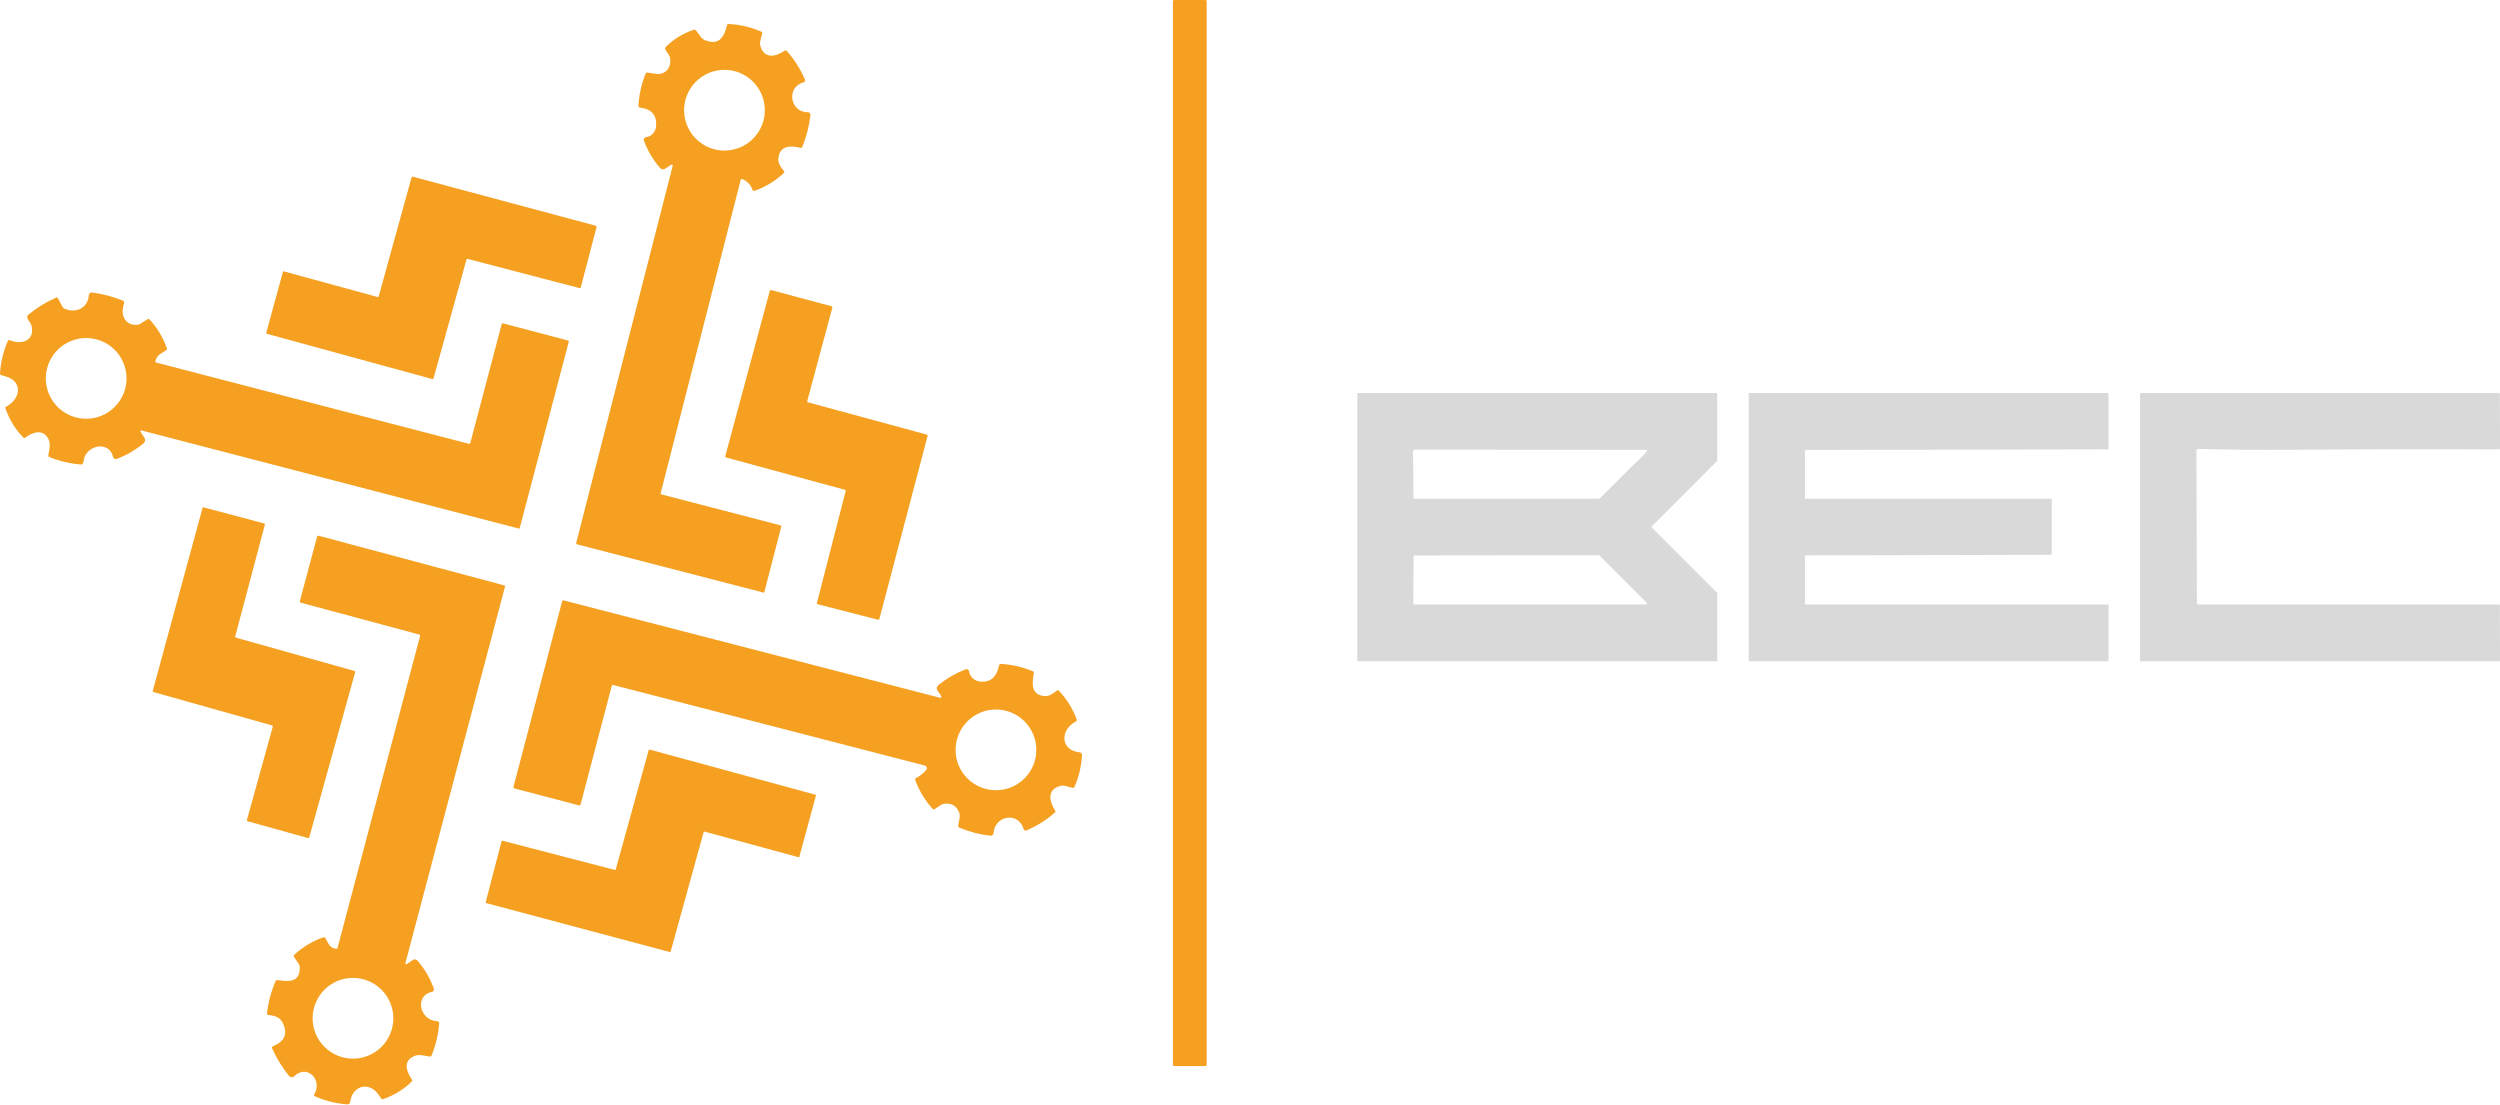 <svg width="129" height="57" viewBox="0 0 129 57" fill="none" xmlns="http://www.w3.org/2000/svg">
<path d="M62.197 0H60.591C60.554 0 60.523 0.03 60.523 0.067V54.942C60.523 54.979 60.554 55.01 60.591 55.01H62.197C62.234 55.01 62.264 54.979 62.264 54.942V0.067C62.264 0.03 62.234 0 62.197 0Z" fill="#F5A020"/>
<path d="M34.634 8.5L34.32 8.706C34.279 8.733 34.23 8.744 34.183 8.737C34.135 8.731 34.092 8.707 34.061 8.67C33.709 8.26 33.435 7.803 33.24 7.297C33.189 7.165 33.234 7.089 33.374 7.069C33.648 7.028 33.84 6.771 33.856 6.492C33.891 5.933 33.613 5.62 33.023 5.552C32.999 5.549 32.977 5.537 32.962 5.519C32.947 5.5 32.939 5.477 32.941 5.453C32.977 4.882 33.101 4.331 33.313 3.8C33.329 3.76 33.358 3.742 33.399 3.746C33.519 3.756 33.636 3.774 33.749 3.798C34.28 3.912 34.645 3.557 34.58 3.023C34.559 2.854 34.431 2.719 34.344 2.58C34.305 2.517 34.312 2.46 34.365 2.409C34.776 2.01 35.253 1.719 35.798 1.537C35.838 1.523 35.872 1.532 35.9 1.562C36.089 1.761 36.144 1.982 36.396 2.081C37.115 2.362 37.357 1.903 37.517 1.301C37.529 1.255 37.559 1.234 37.606 1.237C38.188 1.269 38.746 1.4 39.281 1.632C39.323 1.65 39.339 1.682 39.33 1.727C39.283 1.946 39.176 2.163 39.237 2.377C39.424 3.044 40.016 2.943 40.473 2.623C40.494 2.608 40.52 2.602 40.545 2.605C40.571 2.608 40.594 2.621 40.611 2.64C40.994 3.08 41.302 3.569 41.536 4.105C41.542 4.119 41.545 4.134 41.545 4.149C41.544 4.165 41.541 4.18 41.534 4.193C41.527 4.207 41.518 4.219 41.506 4.229C41.495 4.238 41.481 4.245 41.466 4.249C40.546 4.488 40.772 5.807 41.679 5.789C41.698 5.788 41.718 5.792 41.736 5.8C41.754 5.808 41.771 5.819 41.784 5.834C41.797 5.849 41.807 5.866 41.813 5.885C41.819 5.904 41.821 5.923 41.819 5.943C41.752 6.509 41.612 7.055 41.398 7.579C41.381 7.622 41.35 7.638 41.305 7.627C40.803 7.506 40.248 7.497 40.165 8.142C40.13 8.416 40.285 8.622 40.452 8.827C40.48 8.862 40.478 8.895 40.445 8.926C40.006 9.34 39.502 9.647 38.932 9.848C38.913 9.855 38.891 9.854 38.873 9.846C38.855 9.837 38.841 9.822 38.834 9.803C38.737 9.536 38.561 9.349 38.304 9.24C38.26 9.221 38.232 9.235 38.22 9.282L34.085 25.467C34.083 25.475 34.084 25.484 34.089 25.491C34.094 25.499 34.101 25.504 34.109 25.506L40.263 27.105C40.305 27.116 40.321 27.143 40.31 27.186L39.438 30.558C39.435 30.566 39.43 30.572 39.424 30.576C39.417 30.58 39.409 30.581 39.402 30.579L29.787 28.091C29.741 28.079 29.724 28.051 29.735 28.005L34.712 8.554C34.714 8.544 34.714 8.534 34.71 8.524C34.706 8.515 34.7 8.506 34.691 8.501C34.683 8.495 34.673 8.492 34.663 8.491C34.653 8.491 34.643 8.494 34.634 8.5ZM39.465 5.687C39.465 5.134 39.246 4.604 38.855 4.214C38.465 3.823 37.935 3.603 37.382 3.603C36.83 3.603 36.3 3.823 35.909 4.214C35.519 4.604 35.299 5.134 35.299 5.687C35.299 6.239 35.519 6.769 35.909 7.16C36.3 7.55 36.83 7.77 37.382 7.77C37.935 7.77 38.465 7.55 38.855 7.16C39.246 6.769 39.465 6.239 39.465 5.687Z" fill="#F5A020"/>
<path d="M24.071 13.388L22.368 19.532C22.365 19.543 22.358 19.553 22.347 19.558C22.337 19.564 22.325 19.565 22.314 19.562L13.771 17.225C13.765 17.223 13.76 17.221 13.755 17.217C13.751 17.214 13.747 17.209 13.744 17.204C13.741 17.199 13.739 17.193 13.739 17.188C13.738 17.182 13.738 17.176 13.74 17.17L14.596 14.036C14.598 14.03 14.6 14.025 14.604 14.02C14.607 14.015 14.612 14.011 14.617 14.008C14.622 14.006 14.628 14.004 14.633 14.003C14.639 14.002 14.645 14.003 14.651 14.004L19.486 15.326C19.491 15.328 19.497 15.328 19.503 15.327C19.509 15.327 19.514 15.325 19.52 15.322C19.524 15.319 19.529 15.315 19.532 15.31C19.536 15.306 19.539 15.3 19.54 15.295L21.239 9.146C21.242 9.135 21.25 9.126 21.26 9.12C21.27 9.115 21.282 9.113 21.293 9.116L30.755 11.651C30.766 11.654 30.775 11.662 30.781 11.672C30.787 11.682 30.788 11.694 30.785 11.705L29.965 14.836C29.964 14.842 29.961 14.847 29.958 14.852C29.954 14.857 29.95 14.861 29.945 14.863C29.939 14.866 29.934 14.868 29.928 14.869C29.922 14.87 29.916 14.869 29.911 14.868L24.124 13.357C24.113 13.354 24.101 13.355 24.091 13.361C24.081 13.367 24.074 13.377 24.071 13.388Z" fill="#F5A020"/>
<path d="M41.691 20.76L47.826 22.427C47.84 22.431 47.852 22.44 47.859 22.453C47.866 22.465 47.868 22.48 47.864 22.494L45.375 31.94C45.371 31.954 45.362 31.966 45.35 31.973C45.337 31.98 45.323 31.982 45.309 31.979L42.193 31.18C42.186 31.178 42.179 31.175 42.173 31.171C42.167 31.167 42.163 31.161 42.159 31.155C42.155 31.149 42.153 31.142 42.152 31.134C42.151 31.127 42.151 31.12 42.153 31.113L43.636 25.34C43.64 25.326 43.638 25.312 43.631 25.299C43.624 25.287 43.612 25.278 43.598 25.274L37.462 23.604C37.449 23.6 37.437 23.591 37.43 23.579C37.422 23.567 37.42 23.552 37.424 23.538L39.722 15.006C39.726 14.992 39.735 14.98 39.747 14.973C39.76 14.966 39.774 14.964 39.788 14.967L42.912 15.805C42.926 15.809 42.938 15.818 42.945 15.831C42.952 15.843 42.954 15.858 42.951 15.871L41.653 20.694C41.65 20.707 41.652 20.722 41.659 20.735C41.666 20.747 41.678 20.756 41.691 20.76Z" fill="#F5A020"/>
<path d="M3.324 15.925C3.91 16.18 4.526 15.917 4.583 15.234C4.585 15.213 4.591 15.193 4.601 15.174C4.611 15.155 4.624 15.139 4.641 15.126C4.657 15.112 4.676 15.103 4.696 15.097C4.716 15.091 4.738 15.09 4.758 15.093C5.298 15.165 5.82 15.303 6.324 15.506C6.357 15.519 6.383 15.545 6.397 15.578C6.411 15.61 6.412 15.647 6.399 15.68C6.193 16.224 6.442 16.823 7.097 16.759C7.144 16.755 7.188 16.74 7.228 16.715L7.609 16.474C7.627 16.462 7.648 16.458 7.669 16.461C7.69 16.463 7.709 16.473 7.724 16.489C8.119 16.923 8.415 17.416 8.611 17.968C8.625 18.008 8.615 18.04 8.581 18.065C8.355 18.227 8.087 18.308 8.018 18.634C8.01 18.674 8.026 18.699 8.066 18.71L24.18 22.896C24.199 22.901 24.22 22.898 24.237 22.888C24.254 22.878 24.267 22.861 24.272 22.842L25.887 16.727C25.889 16.719 25.893 16.712 25.898 16.706C25.902 16.7 25.908 16.695 25.915 16.691C25.922 16.687 25.929 16.684 25.937 16.683C25.945 16.682 25.953 16.683 25.96 16.685L29.312 17.571C29.325 17.574 29.336 17.583 29.343 17.595C29.35 17.607 29.352 17.621 29.349 17.634L26.816 27.253C26.813 27.261 26.808 27.268 26.801 27.272C26.794 27.276 26.785 27.277 26.777 27.275L7.3 22.21C7.291 22.208 7.281 22.209 7.272 22.212C7.264 22.215 7.256 22.221 7.251 22.229C7.245 22.236 7.242 22.245 7.242 22.254C7.242 22.264 7.245 22.273 7.25 22.28L7.453 22.589C7.482 22.633 7.494 22.686 7.486 22.738C7.478 22.79 7.452 22.837 7.411 22.871C6.997 23.217 6.537 23.486 6.033 23.678C6.012 23.686 5.991 23.69 5.969 23.688C5.948 23.687 5.927 23.681 5.907 23.671C5.888 23.661 5.871 23.646 5.858 23.629C5.845 23.612 5.836 23.592 5.831 23.571C5.65 22.802 4.663 22.921 4.371 23.554C4.329 23.644 4.337 23.811 4.27 23.918C4.247 23.954 4.214 23.971 4.171 23.968C3.61 23.922 3.069 23.794 2.548 23.584C2.53 23.577 2.515 23.564 2.505 23.548C2.495 23.531 2.492 23.512 2.494 23.493C2.532 23.23 2.625 22.942 2.52 22.701C2.263 22.116 1.717 22.27 1.302 22.581C1.267 22.608 1.233 22.605 1.202 22.574C0.781 22.143 0.474 21.641 0.283 21.068C0.271 21.03 0.283 21.002 0.318 20.984C0.809 20.73 1.172 20.119 0.728 19.66C0.558 19.485 0.303 19.424 0.063 19.357C0.044 19.351 0.027 19.339 0.016 19.323C0.004 19.307 -0.001 19.288 0 19.268C0.037 18.684 0.172 18.125 0.406 17.589C0.414 17.572 0.429 17.558 0.446 17.551C0.464 17.544 0.484 17.544 0.502 17.552C1.11 17.815 1.829 17.58 1.621 16.788C1.587 16.655 1.469 16.555 1.418 16.433C1.386 16.358 1.401 16.294 1.464 16.242C1.898 15.878 2.376 15.583 2.897 15.357C2.936 15.34 2.965 15.35 2.985 15.388L3.229 15.838C3.25 15.877 3.282 15.906 3.324 15.925ZM6.529 19.525C6.529 18.972 6.31 18.443 5.919 18.052C5.529 17.661 4.999 17.442 4.446 17.442C4.173 17.442 3.902 17.496 3.649 17.6C3.396 17.705 3.167 17.858 2.973 18.052C2.78 18.245 2.626 18.475 2.522 18.728C2.417 18.98 2.363 19.251 2.363 19.525C2.363 19.799 2.417 20.069 2.522 20.322C2.626 20.575 2.78 20.805 2.973 20.998C3.167 21.191 3.396 21.345 3.649 21.45C3.902 21.554 4.173 21.608 4.446 21.608C4.999 21.608 5.529 21.389 5.919 20.998C6.31 20.607 6.529 20.077 6.529 19.525Z" fill="#F5A020"/>
<path d="M93.135 28.694V31.154C93.135 31.163 93.138 31.172 93.145 31.179C93.152 31.186 93.161 31.189 93.171 31.189H108.766C108.776 31.189 108.785 31.193 108.791 31.2C108.798 31.207 108.802 31.216 108.802 31.226V34.084C108.802 34.093 108.798 34.103 108.791 34.109C108.785 34.116 108.776 34.12 108.766 34.12H90.269C90.26 34.12 90.251 34.116 90.244 34.109C90.237 34.103 90.233 34.093 90.233 34.084V20.316C90.233 20.307 90.237 20.298 90.244 20.291C90.251 20.284 90.26 20.28 90.269 20.28H108.766C108.776 20.28 108.785 20.284 108.791 20.291C108.798 20.298 108.802 20.307 108.802 20.316V23.15C108.802 23.16 108.798 23.169 108.791 23.176C108.785 23.183 108.776 23.186 108.766 23.186L93.171 23.218C93.161 23.218 93.152 23.221 93.145 23.228C93.138 23.235 93.135 23.244 93.135 23.254V25.699C93.135 25.709 93.138 25.718 93.145 25.724C93.152 25.731 93.161 25.735 93.171 25.735H105.835C105.844 25.735 105.853 25.739 105.86 25.745C105.867 25.752 105.871 25.761 105.871 25.771L105.873 28.592C105.873 28.602 105.869 28.611 105.862 28.618C105.856 28.624 105.846 28.628 105.837 28.628L93.171 28.658C93.161 28.658 93.152 28.662 93.145 28.669C93.138 28.676 93.135 28.685 93.135 28.694Z" fill="#D9D9D9"/>
<path d="M113.336 23.267L113.36 31.122C113.361 31.167 113.384 31.189 113.428 31.189H128.952C128.981 31.189 128.995 31.204 128.995 31.234L128.999 34.064C128.999 34.101 128.98 34.12 128.942 34.12H110.485C110.446 34.12 110.427 34.1 110.427 34.062V20.338C110.427 20.3 110.446 20.28 110.485 20.28H128.934C128.975 20.28 128.995 20.301 128.995 20.342L129 23.148C129 23.154 128.999 23.16 128.997 23.165C128.994 23.17 128.991 23.175 128.987 23.179C128.983 23.183 128.978 23.186 128.973 23.188C128.967 23.19 128.962 23.191 128.956 23.191C125.308 23.173 121.692 23.179 118.108 23.209C116.544 23.222 114.988 23.206 113.442 23.163C113.428 23.163 113.414 23.165 113.401 23.17C113.389 23.175 113.377 23.183 113.367 23.193C113.357 23.202 113.35 23.214 113.344 23.226C113.339 23.239 113.336 23.253 113.336 23.267Z" fill="#D9D9D9"/>
<path d="M88.609 30.609V34.083C88.609 34.093 88.605 34.102 88.598 34.109C88.591 34.116 88.581 34.12 88.571 34.12H70.076C70.066 34.12 70.056 34.116 70.05 34.109C70.043 34.102 70.039 34.093 70.039 34.083L70.04 20.318C70.04 20.308 70.044 20.298 70.051 20.291C70.058 20.284 70.067 20.28 70.077 20.28H88.571C88.581 20.28 88.591 20.284 88.598 20.291C88.605 20.298 88.609 20.308 88.609 20.318V23.761C88.608 23.77 88.605 23.78 88.598 23.786L85.228 27.162C85.224 27.166 85.221 27.17 85.219 27.175C85.218 27.179 85.216 27.184 85.216 27.189C85.216 27.194 85.218 27.199 85.219 27.204C85.221 27.208 85.224 27.212 85.228 27.216L88.598 30.584C88.605 30.591 88.608 30.6 88.609 30.609ZM84.23 24.038C84.414 23.851 84.766 23.567 84.985 23.268C85.011 23.234 85.002 23.216 84.96 23.215L73.018 23.199C72.945 23.199 72.909 23.235 72.91 23.308L72.937 25.69C72.937 25.72 72.953 25.735 72.983 25.735H82.461C82.504 25.735 82.54 25.72 82.571 25.69C83.129 25.145 83.682 24.595 84.23 24.038ZM82.528 28.663C82.525 28.659 82.52 28.656 82.516 28.654C82.511 28.652 82.506 28.651 82.501 28.651L72.976 28.662C72.966 28.662 72.956 28.666 72.949 28.673C72.942 28.68 72.938 28.69 72.938 28.7L72.928 31.151C72.928 31.161 72.933 31.171 72.94 31.178C72.947 31.186 72.957 31.189 72.967 31.189H84.962C84.97 31.19 84.977 31.187 84.983 31.183C84.99 31.179 84.995 31.173 84.998 31.166C85.001 31.159 85.001 31.152 85 31.144C84.999 31.137 84.995 31.13 84.99 31.125L82.528 28.663Z" fill="#D9D9D9"/>
<path d="M7.884 35.642L10.448 26.222C10.45 26.215 10.454 26.209 10.458 26.203C10.463 26.197 10.468 26.192 10.475 26.188C10.481 26.185 10.488 26.182 10.495 26.181C10.502 26.18 10.51 26.181 10.517 26.183L13.626 27.01C13.64 27.014 13.652 27.023 13.66 27.036C13.667 27.049 13.669 27.064 13.666 27.078L12.138 32.835C12.136 32.842 12.136 32.85 12.137 32.857C12.138 32.864 12.14 32.871 12.144 32.878C12.147 32.884 12.152 32.889 12.158 32.894C12.164 32.898 12.171 32.902 12.178 32.904L18.288 34.622C18.302 34.626 18.314 34.636 18.321 34.649C18.328 34.661 18.33 34.677 18.326 34.691L15.959 43.203C15.955 43.218 15.945 43.23 15.932 43.237C15.92 43.244 15.905 43.246 15.89 43.242L12.78 42.376C12.766 42.372 12.754 42.362 12.747 42.35C12.74 42.337 12.738 42.322 12.742 42.307L14.075 37.501C14.079 37.486 14.077 37.471 14.07 37.458C14.063 37.446 14.051 37.436 14.037 37.432L7.922 35.711C7.908 35.707 7.896 35.697 7.889 35.685C7.882 35.672 7.88 35.657 7.884 35.642Z" fill="#F5A020"/>
<path d="M20.988 49.748L21.309 49.532C21.344 49.508 21.387 49.498 21.43 49.504C21.472 49.51 21.511 49.531 21.539 49.563C21.912 49.993 22.194 50.476 22.385 51.014C22.391 51.031 22.393 51.049 22.391 51.067C22.39 51.085 22.385 51.102 22.376 51.118C22.367 51.133 22.355 51.147 22.34 51.158C22.326 51.169 22.309 51.176 22.292 51.18C21.36 51.377 21.659 52.661 22.568 52.698C22.581 52.698 22.594 52.702 22.606 52.707C22.618 52.713 22.629 52.721 22.638 52.731C22.646 52.741 22.653 52.752 22.657 52.765C22.662 52.777 22.663 52.79 22.662 52.803C22.617 53.378 22.486 53.932 22.267 54.465C22.26 54.483 22.247 54.498 22.23 54.508C22.214 54.517 22.195 54.521 22.176 54.519C21.912 54.484 21.635 54.385 21.391 54.485C20.777 54.738 20.965 55.278 21.254 55.702C21.265 55.719 21.27 55.738 21.268 55.758C21.267 55.777 21.258 55.795 21.244 55.809C20.821 56.221 20.329 56.523 19.77 56.714C19.73 56.728 19.697 56.718 19.672 56.683C19.553 56.519 19.462 56.357 19.31 56.242C18.753 55.823 18.143 56.214 18.073 56.849C18.069 56.889 18.049 56.926 18.018 56.952C17.987 56.977 17.947 56.989 17.907 56.986C17.328 56.94 16.773 56.8 16.242 56.568C16.2 56.55 16.19 56.521 16.213 56.481C16.663 55.681 15.829 54.903 15.179 55.533C15.161 55.55 15.14 55.564 15.116 55.572C15.093 55.581 15.068 55.585 15.043 55.583C15.018 55.582 14.993 55.575 14.971 55.564C14.949 55.552 14.929 55.536 14.913 55.517C14.564 55.083 14.274 54.612 14.044 54.105C14.039 54.094 14.036 54.082 14.035 54.069C14.035 54.057 14.037 54.044 14.042 54.032C14.047 54.021 14.053 54.01 14.062 54.001C14.071 53.992 14.082 53.985 14.094 53.98C14.694 53.733 14.86 53.336 14.592 52.789C14.433 52.465 14.169 52.413 13.838 52.368C13.82 52.366 13.803 52.356 13.791 52.341C13.78 52.326 13.775 52.308 13.777 52.289C13.842 51.711 13.99 51.155 14.223 50.622C14.23 50.605 14.243 50.59 14.26 50.581C14.276 50.572 14.296 50.569 14.314 50.572C14.9 50.655 15.493 50.716 15.467 49.881C15.466 49.841 15.454 49.802 15.432 49.769L15.172 49.372C15.146 49.333 15.151 49.298 15.185 49.267C15.624 48.863 16.124 48.563 16.685 48.365C16.702 48.36 16.72 48.36 16.737 48.365C16.753 48.37 16.768 48.381 16.778 48.396C16.944 48.639 16.982 48.924 17.358 48.957C17.389 48.96 17.409 48.947 17.416 48.917L21.675 32.824C21.687 32.781 21.672 32.754 21.629 32.742L15.532 31.102C15.48 31.088 15.461 31.055 15.475 31.003L16.365 27.689C16.367 27.681 16.371 27.674 16.376 27.667C16.381 27.661 16.387 27.655 16.395 27.651C16.402 27.647 16.41 27.644 16.418 27.643C16.426 27.642 16.435 27.643 16.443 27.645L26.038 30.212C26.047 30.214 26.054 30.22 26.059 30.228C26.063 30.236 26.065 30.245 26.062 30.254L20.918 49.697C20.915 49.706 20.915 49.715 20.919 49.725C20.922 49.734 20.927 49.741 20.935 49.747C20.943 49.753 20.952 49.756 20.962 49.756C20.971 49.756 20.981 49.753 20.988 49.748ZM20.297 52.543C20.297 51.991 20.077 51.461 19.687 51.07C19.296 50.68 18.766 50.46 18.214 50.46C17.661 50.46 17.131 50.68 16.741 51.07C16.35 51.461 16.131 51.991 16.131 52.543C16.131 53.096 16.35 53.626 16.741 54.016C17.131 54.407 17.661 54.627 18.214 54.627C18.766 54.627 19.296 54.407 19.687 54.016C20.077 53.626 20.297 53.096 20.297 52.543Z" fill="#F5A020"/>
<path d="M47.715 39.5L31.638 35.344C31.623 35.341 31.608 35.343 31.595 35.35C31.582 35.358 31.573 35.37 31.569 35.384L29.954 41.522C29.95 41.536 29.941 41.547 29.928 41.555C29.916 41.562 29.901 41.564 29.886 41.56L26.55 40.683C26.503 40.67 26.485 40.641 26.498 40.593L29.004 31.035C29.007 31.026 29.011 31.017 29.017 31.009C29.023 31.002 29.03 30.995 29.038 30.991C29.047 30.986 29.056 30.983 29.065 30.981C29.075 30.98 29.084 30.98 29.094 30.983L48.513 36.007C48.522 36.009 48.531 36.009 48.54 36.007C48.548 36.004 48.556 36 48.562 35.993C48.569 35.986 48.573 35.978 48.575 35.97C48.577 35.961 48.576 35.952 48.573 35.943C48.498 35.703 48.144 35.571 48.478 35.305C48.877 34.987 49.331 34.73 49.838 34.534C49.855 34.528 49.872 34.525 49.89 34.527C49.907 34.528 49.924 34.533 49.939 34.542C49.955 34.55 49.968 34.562 49.978 34.577C49.988 34.591 49.994 34.608 49.997 34.625C50.051 34.937 50.29 35.154 50.612 35.174C51.122 35.206 51.435 34.928 51.55 34.34C51.555 34.316 51.568 34.294 51.588 34.279C51.607 34.264 51.631 34.257 51.656 34.258C52.225 34.292 52.773 34.419 53.299 34.64C53.338 34.656 53.354 34.685 53.347 34.727C53.258 35.235 53.175 35.843 53.876 35.916C54.143 35.944 54.324 35.793 54.531 35.638C54.547 35.625 54.568 35.619 54.59 35.62C54.611 35.622 54.63 35.632 54.644 35.647C55.047 36.075 55.35 36.564 55.554 37.115C55.562 37.137 55.562 37.16 55.554 37.182C55.546 37.203 55.53 37.221 55.51 37.231C54.702 37.647 54.69 38.717 55.712 38.821C55.746 38.825 55.778 38.841 55.801 38.867C55.823 38.894 55.834 38.927 55.833 38.962C55.801 39.531 55.672 40.078 55.445 40.602C55.437 40.62 55.423 40.635 55.406 40.644C55.388 40.653 55.368 40.656 55.349 40.653C55.123 40.61 54.923 40.494 54.702 40.555C54.011 40.749 54.141 41.35 54.445 41.828C54.469 41.866 54.464 41.9 54.429 41.93C53.991 42.316 53.502 42.623 52.963 42.851C52.949 42.857 52.934 42.859 52.918 42.859C52.903 42.859 52.888 42.855 52.874 42.848C52.861 42.842 52.849 42.832 52.839 42.82C52.829 42.808 52.822 42.795 52.818 42.78C52.57 41.883 51.341 42.052 51.267 42.986C51.266 43.006 51.26 43.026 51.251 43.044C51.242 43.062 51.229 43.077 51.214 43.09C51.198 43.103 51.18 43.112 51.161 43.118C51.141 43.124 51.121 43.126 51.101 43.123C50.544 43.061 50.008 42.92 49.494 42.702C49.453 42.685 49.436 42.655 49.441 42.613C49.472 42.383 49.572 42.145 49.493 41.93C49.375 41.611 49.146 41.455 48.807 41.464C48.577 41.468 48.413 41.645 48.214 41.757C48.2 41.765 48.184 41.768 48.168 41.765C48.153 41.763 48.138 41.755 48.128 41.743C47.729 41.303 47.428 40.802 47.224 40.242C47.217 40.223 47.218 40.203 47.225 40.186C47.233 40.168 47.246 40.154 47.263 40.145C47.473 40.045 47.649 39.908 47.791 39.735C47.807 39.716 47.817 39.693 47.822 39.669C47.827 39.645 47.825 39.62 47.817 39.596C47.81 39.573 47.796 39.552 47.778 39.535C47.76 39.518 47.738 39.506 47.715 39.5ZM53.474 38.694C53.474 38.42 53.42 38.149 53.316 37.896C53.211 37.644 53.058 37.414 52.864 37.221C52.671 37.027 52.441 36.874 52.188 36.769C51.936 36.664 51.665 36.61 51.391 36.61C50.839 36.61 50.309 36.83 49.918 37.221C49.528 37.611 49.308 38.141 49.308 38.694C49.308 39.246 49.528 39.776 49.918 40.167C50.309 40.557 50.839 40.777 51.391 40.777C51.665 40.777 51.936 40.723 52.188 40.618C52.441 40.514 52.671 40.36 52.864 40.167C53.058 39.973 53.211 39.743 53.316 39.491C53.42 39.238 53.474 38.967 53.474 38.694Z" fill="#F5A020"/>
<path d="M36.308 42.937L34.606 49.099C34.605 49.103 34.603 49.108 34.6 49.112C34.597 49.115 34.594 49.118 34.59 49.121C34.586 49.123 34.581 49.125 34.576 49.125C34.572 49.126 34.567 49.126 34.562 49.124L25.088 46.6C25.083 46.599 25.079 46.597 25.075 46.594C25.071 46.591 25.068 46.588 25.066 46.584C25.063 46.579 25.062 46.575 25.061 46.57C25.061 46.566 25.061 46.561 25.062 46.556L25.88 43.407C25.881 43.402 25.884 43.398 25.886 43.394C25.889 43.39 25.893 43.387 25.897 43.385C25.901 43.382 25.906 43.381 25.91 43.38C25.915 43.379 25.92 43.38 25.924 43.381L31.728 44.889C31.737 44.891 31.747 44.89 31.755 44.885C31.763 44.881 31.77 44.873 31.772 44.864L33.474 38.703C33.475 38.698 33.477 38.694 33.48 38.69C33.483 38.686 33.486 38.683 33.49 38.681C33.495 38.678 33.499 38.677 33.504 38.676C33.508 38.676 33.513 38.676 33.518 38.677L42.078 41.008C42.082 41.009 42.087 41.011 42.09 41.014C42.094 41.017 42.097 41.02 42.1 41.024C42.102 41.029 42.104 41.033 42.104 41.038C42.105 41.042 42.105 41.047 42.103 41.052L41.246 44.206C41.245 44.211 41.242 44.215 41.24 44.219C41.237 44.222 41.233 44.226 41.229 44.228C41.225 44.23 41.22 44.232 41.216 44.233C41.211 44.233 41.206 44.233 41.202 44.232L36.352 42.911C36.347 42.91 36.342 42.909 36.338 42.91C36.333 42.911 36.328 42.912 36.324 42.914C36.32 42.917 36.317 42.92 36.314 42.924C36.311 42.928 36.309 42.932 36.308 42.937Z" fill="#F5A020"/>
</svg>
